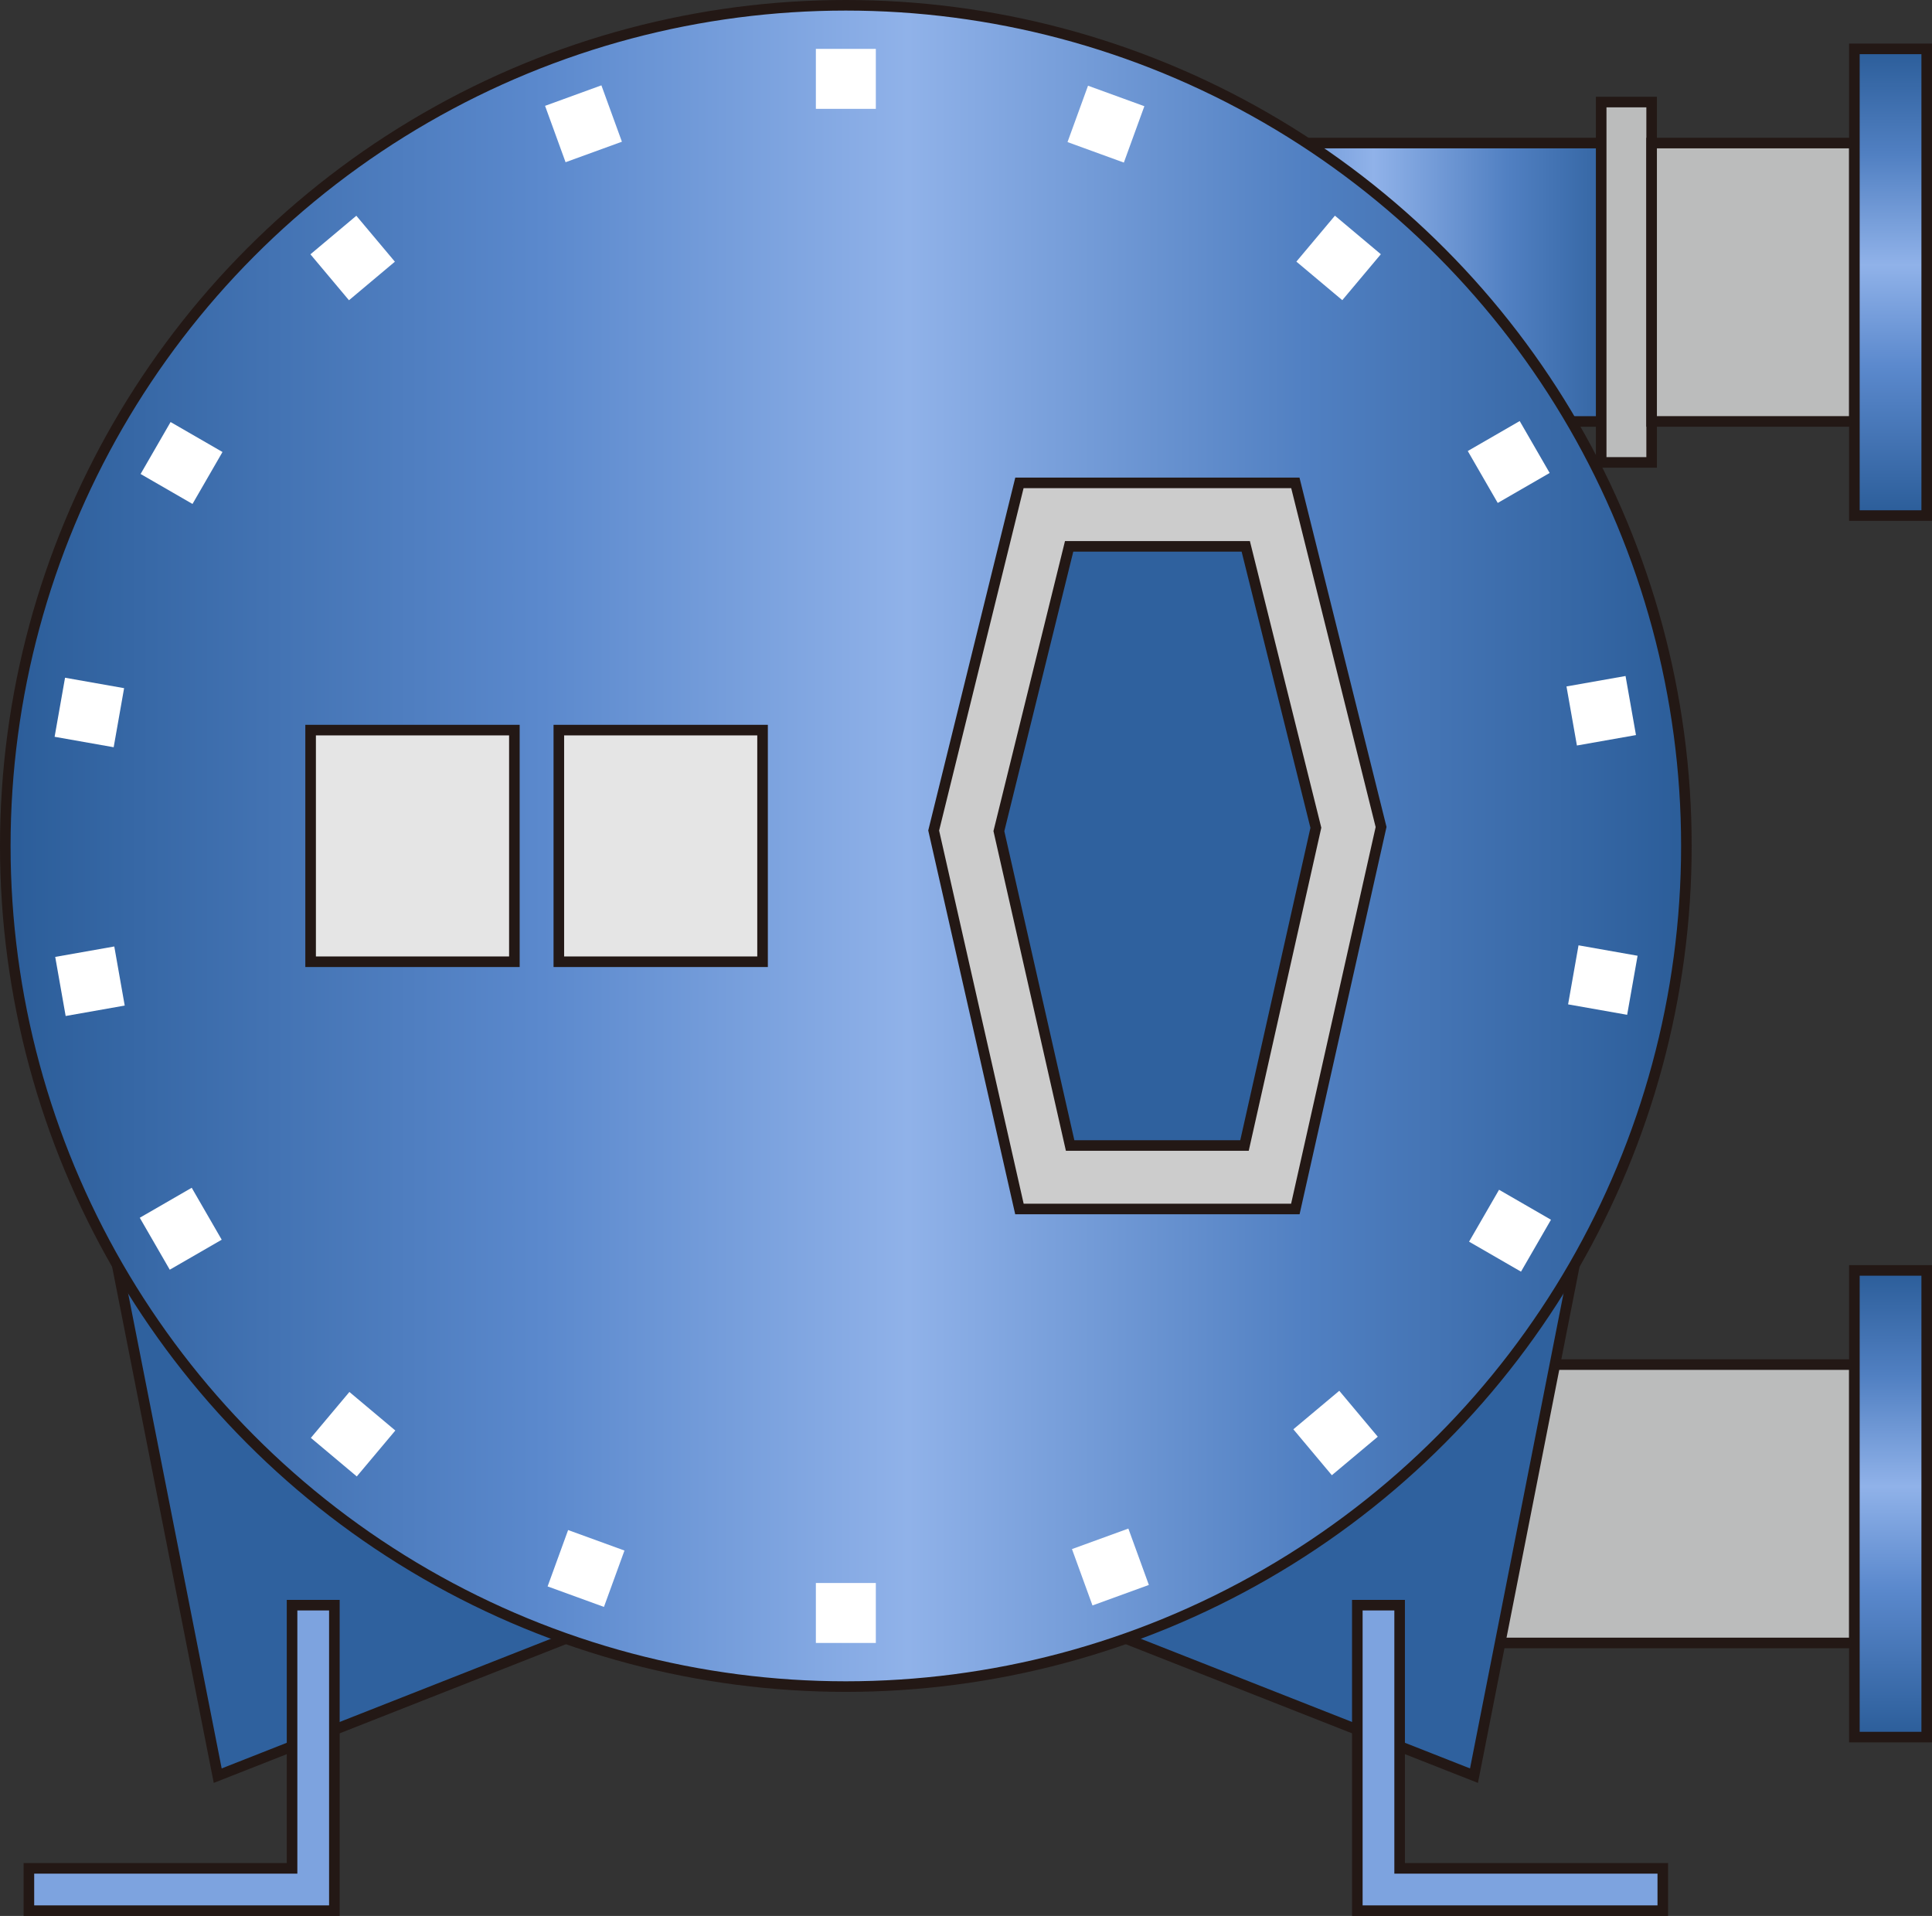 <?xml version="1.0" encoding="UTF-8" standalone="no"?>
<svg
   xmlns:dc="http://purl.org/dc/elements/1.1/"
   xmlns:cc="http://creativecommons.org/ns#"
   xmlns:rdf="http://www.w3.org/1999/02/22-rdf-syntax-ns#"
   xmlns:svg="http://www.w3.org/2000/svg"
   xmlns="http://www.w3.org/2000/svg"
   xmlns:sodipodi="http://sodipodi.sourceforge.net/DTD/sodipodi-0.dtd"
   xmlns:inkscape="http://www.inkscape.org/namespaces/inkscape"
   version="1.1"
   id="图层_1"
   x="0px"
   y="0px"
   width="91.315px"
   height="90.546px"
   viewBox="38.626 180.84 91.315 90.546"
   enable-background="new 38.626 180.84 91.315 90.546"
   xml:space="preserve"
   sodipodi:docname="食物生产-08.svg"><rect x="38.626" y="180.84" width="91.315" height="90.546" fill="#333333" stroke="none"/><defs
   id="defs119" /><sodipodi:namedview
   pagecolor="#ffffff"
   bordercolor="#666666"
   borderopacity="1"
   objecttolerance="10"
   gridtolerance="10"
   guidetolerance="10"
   inkscape:pageopacity="0"
   inkscape:pageshadow="2"
   inkscape:window-width="640"
   inkscape:window-height="480"
   id="namedview117" />
<g
   id="g114">
	
		<rect
   x="108.063"
   y="245.329"
   fill="#BBBCBC"
   stroke="#231815"
   stroke-width="0.5"
   stroke-miterlimit="10"
   width="18.211"
   height="13.155"
   id="rect2" />
	
		<linearGradient
   id="SVGID_1_"
   gradientUnits="userSpaceOnUse"
   x1="119.642"
   y1="793.106"
   x2="119.642"
   y2="815.162"
   gradientTransform="matrix(1 0 0 -1 8.34 1056.04)">
		<stop
   offset="0"
   style="stop-color:#2B5D99"
   id="stop4" />
		<stop
   offset="0.32"
   style="stop-color:#5B89CD"
   id="stop6" />
		<stop
   offset="0.537"
   style="stop-color:#90B2E9"
   id="stop8" />
		<stop
   offset="0.773"
   style="stop-color:#5180C2"
   id="stop10" />
		<stop
   offset="1"
   style="stop-color:#2B5D99"
   id="stop12" />
	</linearGradient>
	
		<rect
   x="126.273"
   y="240.878"
   fill="url(#SVGID_1_)"
   stroke="#231815"
   stroke-width="0.5"
   stroke-miterlimit="10"
   width="3.418"
   height="22.055"
   id="rect15" />
	<polygon
   fill="#2F619E"
   stroke="#231815"
   stroke-width="0.5"
   stroke-miterlimit="10"
   points="108.293,264.756 78.604,253.066    48.916,264.756 42.939,234.404 114.268,234.404  "
   id="polygon17" />
	<g
   id="g81">
		
			<linearGradient
   id="SVGID_2_"
   gradientUnits="userSpaceOnUse"
   x1="80.848"
   y1="861.861"
   x2="107.608"
   y2="861.861"
   gradientTransform="matrix(1 0 0 -1 8.34 1056.04)">
			<stop
   offset="0"
   style="stop-color:#2B5D99"
   id="stop19" />
			<stop
   offset="0.32"
   style="stop-color:#5B89CD"
   id="stop21" />
			<stop
   offset="0.537"
   style="stop-color:#90B2E9"
   id="stop23" />
			<stop
   offset="0.773"
   style="stop-color:#5180C2"
   id="stop25" />
			<stop
   offset="1"
   style="stop-color:#2B5D99"
   id="stop27" />
		</linearGradient>
		
			<rect
   x="89.188"
   y="187.601"
   fill="url(#SVGID_2_)"
   stroke="#231815"
   stroke-width="0.5"
   stroke-miterlimit="10"
   width="26.76"
   height="13.157"
   id="rect30" />
		
			<linearGradient
   id="SVGID_3_"
   gradientUnits="userSpaceOnUse"
   x1="30.536"
   y1="835.223"
   x2="109.992"
   y2="835.223"
   gradientTransform="matrix(1 0 0 -1 8.34 1056.04)">
			<stop
   offset="0"
   style="stop-color:#2B5D99"
   id="stop32" />
			<stop
   offset="0.32"
   style="stop-color:#5B89CD"
   id="stop34" />
			<stop
   offset="0.537"
   style="stop-color:#90B2E9"
   id="stop36" />
			<stop
   offset="0.773"
   style="stop-color:#5180C2"
   id="stop38" />
			<stop
   offset="1"
   style="stop-color:#2B5D99"
   id="stop40" />
		</linearGradient>
		<circle
   fill="url(#SVGID_3_)"
   stroke="#231815"
   stroke-width="0.5"
   stroke-miterlimit="10"
   cx="78.604"
   cy="220.818"
   r="39.728"
   id="circle43" />
		<rect
   x="77.188"
   y="183.15"
   fill="#FFFFFF"
   width="2.834"
   height="2.834"
   id="rect45" />
		
			<rect
   x="64.788"
   y="185.345"
   transform="matrix(-0.94 0.342 -0.342 -0.94 192.309 339.604)"
   fill="#FFFFFF"
   width="2.833"
   height="2.834"
   id="rect47" />
		
			<rect
   x="53.889"
   y="191.636"
   transform="matrix(-0.766 0.643 -0.643 -0.766 221.791 305.35)"
   fill="#FFFFFF"
   width="2.833"
   height="2.834"
   id="rect49" />
		
			<rect
   x="45.793"
   y="201.273"
   transform="matrix(-0.5 0.866 -0.866 -0.5 246.341 263.181)"
   fill="#FFFFFF"
   width="2.835"
   height="2.833"
   id="rect51" />
		
			<rect
   x="41.488"
   y="213.114"
   transform="matrix(-0.174 0.985 -0.985 -0.174 261.628 209.578)"
   fill="#FFFFFF"
   width="2.834"
   height="2.834"
   id="rect53" />
		
			<rect
   x="41.488"
   y="225.704"
   transform="matrix(0.174 0.985 -0.985 0.174 259.127 145.431)"
   fill="#FFFFFF"
   width="2.835"
   height="2.834"
   id="rect55" />
		
			<rect
   x="45.785"
   y="237.537"
   transform="matrix(0.5 0.866 -0.866 0.5 230.502 78.554)"
   fill="#FFFFFF"
   width="2.835"
   height="2.835"
   id="rect57" />
		
			<rect
   x="53.887"
   y="247.167"
   transform="matrix(0.766 0.643 -0.643 0.766 172.791 22.643)"
   fill="#FFFFFF"
   width="2.834"
   height="2.833"
   id="rect59" />
		
			<rect
   x="64.798"
   y="253.463"
   transform="matrix(0.94 0.342 -0.342 0.94 91.252 -7.268)"
   fill="#FFFFFF"
   width="2.833"
   height="2.834"
   id="rect61" />
		<rect
   x="77.188"
   y="255.651"
   fill="#FFFFFF"
   width="2.834"
   height="2.833"
   id="rect63" />
		
			<rect
   x="89.595"
   y="253.459"
   transform="matrix(0.94 -0.342 0.342 0.94 -81.61 46.438)"
   fill="#FFFFFF"
   width="2.835"
   height="2.834"
   id="rect65" />
		
			<rect
   x="100.479"
   y="247.18"
   transform="matrix(0.766 -0.642 0.642 0.766 -135.901 123.554)"
   fill="#FFFFFF"
   width="2.834"
   height="2.834"
   id="rect67" />
		
			<rect
   x="108.59"
   y="237.536"
   transform="matrix(0.5 -0.866 0.866 0.5 -151.94 214.791)"
   fill="#FFFFFF"
   width="2.833"
   height="2.834"
   id="rect69" />
		
			<rect
   x="112.889"
   y="225.701"
   transform="matrix(0.174 -0.985 0.985 0.174 -129.217 300.229)"
   fill="#FFFFFF"
   width="2.833"
   height="2.834"
   id="rect71" />
		
			<rect
   x="112.887"
   y="213.106"
   transform="matrix(-0.174 -0.985 0.985 -0.174 -77.109 364.346)"
   fill="#FFFFFF"
   width="2.834"
   height="2.834"
   id="rect73" />
		
			<rect
   x="108.574"
   y="201.285"
   transform="matrix(-0.5 -0.866 0.866 -0.5 -10.61 399.276)"
   fill="#FFFFFF"
   width="2.833"
   height="2.834"
   id="rect75" />
		
			<rect
   x="100.491"
   y="191.637"
   transform="matrix(-0.766 -0.643 0.643 -0.766 55.822 406.435)"
   fill="#FFFFFF"
   width="2.833"
   height="2.834"
   id="rect77" />
		
			<rect
   x="89.579"
   y="185.338"
   transform="matrix(-0.94 -0.342 0.342 -0.94 112.563 393.377)"
   fill="#FFFFFF"
   width="2.833"
   height="2.834"
   id="rect79" />
	</g>
	
		<rect
   x="114.305"
   y="185.663"
   fill="#BBBCBC"
   stroke="#231815"
   stroke-width="0.5"
   stroke-miterlimit="10"
   width="2.385"
   height="17.03"
   id="rect83" />
	
		<rect
   x="116.689"
   y="187.601"
   fill="#BBBCBC"
   stroke="#231815"
   stroke-width="0.5"
   stroke-miterlimit="10"
   width="9.584"
   height="13.155"
   id="rect85" />
	
		<linearGradient
   id="SVGID_4_"
   gradientUnits="userSpaceOnUse"
   x1="119.642"
   y1="850.834"
   x2="119.642"
   y2="872.89"
   gradientTransform="matrix(1 0 0 -1 8.34 1056.04)">
		<stop
   offset="0"
   style="stop-color:#2B5D99"
   id="stop87" />
		<stop
   offset="0.32"
   style="stop-color:#5B89CD"
   id="stop89" />
		<stop
   offset="0.537"
   style="stop-color:#90B2E9"
   id="stop91" />
		<stop
   offset="0.773"
   style="stop-color:#5180C2"
   id="stop93" />
		<stop
   offset="1"
   style="stop-color:#2B5D99"
   id="stop95" />
	</linearGradient>
	
		<rect
   x="126.273"
   y="183.15"
   fill="url(#SVGID_4_)"
   stroke="#231815"
   stroke-width="0.5"
   stroke-miterlimit="10"
   width="3.418"
   height="22.055"
   id="rect98" />
	<g
   id="g104">
		
			<rect
   x="53.307"
   y="215.344"
   fill="#E5E5E5"
   stroke="#231815"
   stroke-width="0.5"
   stroke-miterlimit="10"
   width="9.631"
   height="10.947"
   id="rect100" />
		
			<rect
   x="65.039"
   y="215.344"
   fill="#E5E5E5"
   stroke="#231815"
   stroke-width="0.5"
   stroke-miterlimit="10"
   width="9.629"
   height="10.947"
   id="rect102" />
	</g>
	<polygon
   fill="#CCCCCC"
   stroke="#231815"
   stroke-width="0.5"
   stroke-miterlimit="10"
   points="99.85,237.975 86.809,237.975    82.756,220.089 86.809,203.66 99.85,203.66 103.902,219.923  "
   id="polygon106" />
	<polygon
   fill="#2F619E"
   stroke="#231815"
   stroke-width="0.5"
   stroke-miterlimit="10"
   points="89.205,234.975 85.838,220.118    89.158,206.66 97.506,206.66 100.82,219.959 97.447,234.975  "
   id="polygon108" />
	<polygon
   fill="#7DA3DF"
   stroke="#231815"
   stroke-width="0.5"
   stroke-miterlimit="10"
   points="52.43,256.698 52.43,269.136    39.992,269.136 39.992,271.136 54.43,271.136 54.43,256.698  "
   id="polygon110" />
	<polygon
   fill="#7DA3DF"
   stroke="#231815"
   stroke-width="0.5"
   stroke-miterlimit="10"
   points="104.779,256.698 104.779,269.136    117.217,269.136 117.217,271.136 102.779,271.136 102.779,256.698  "
   id="polygon112" />
</g>
</svg>
